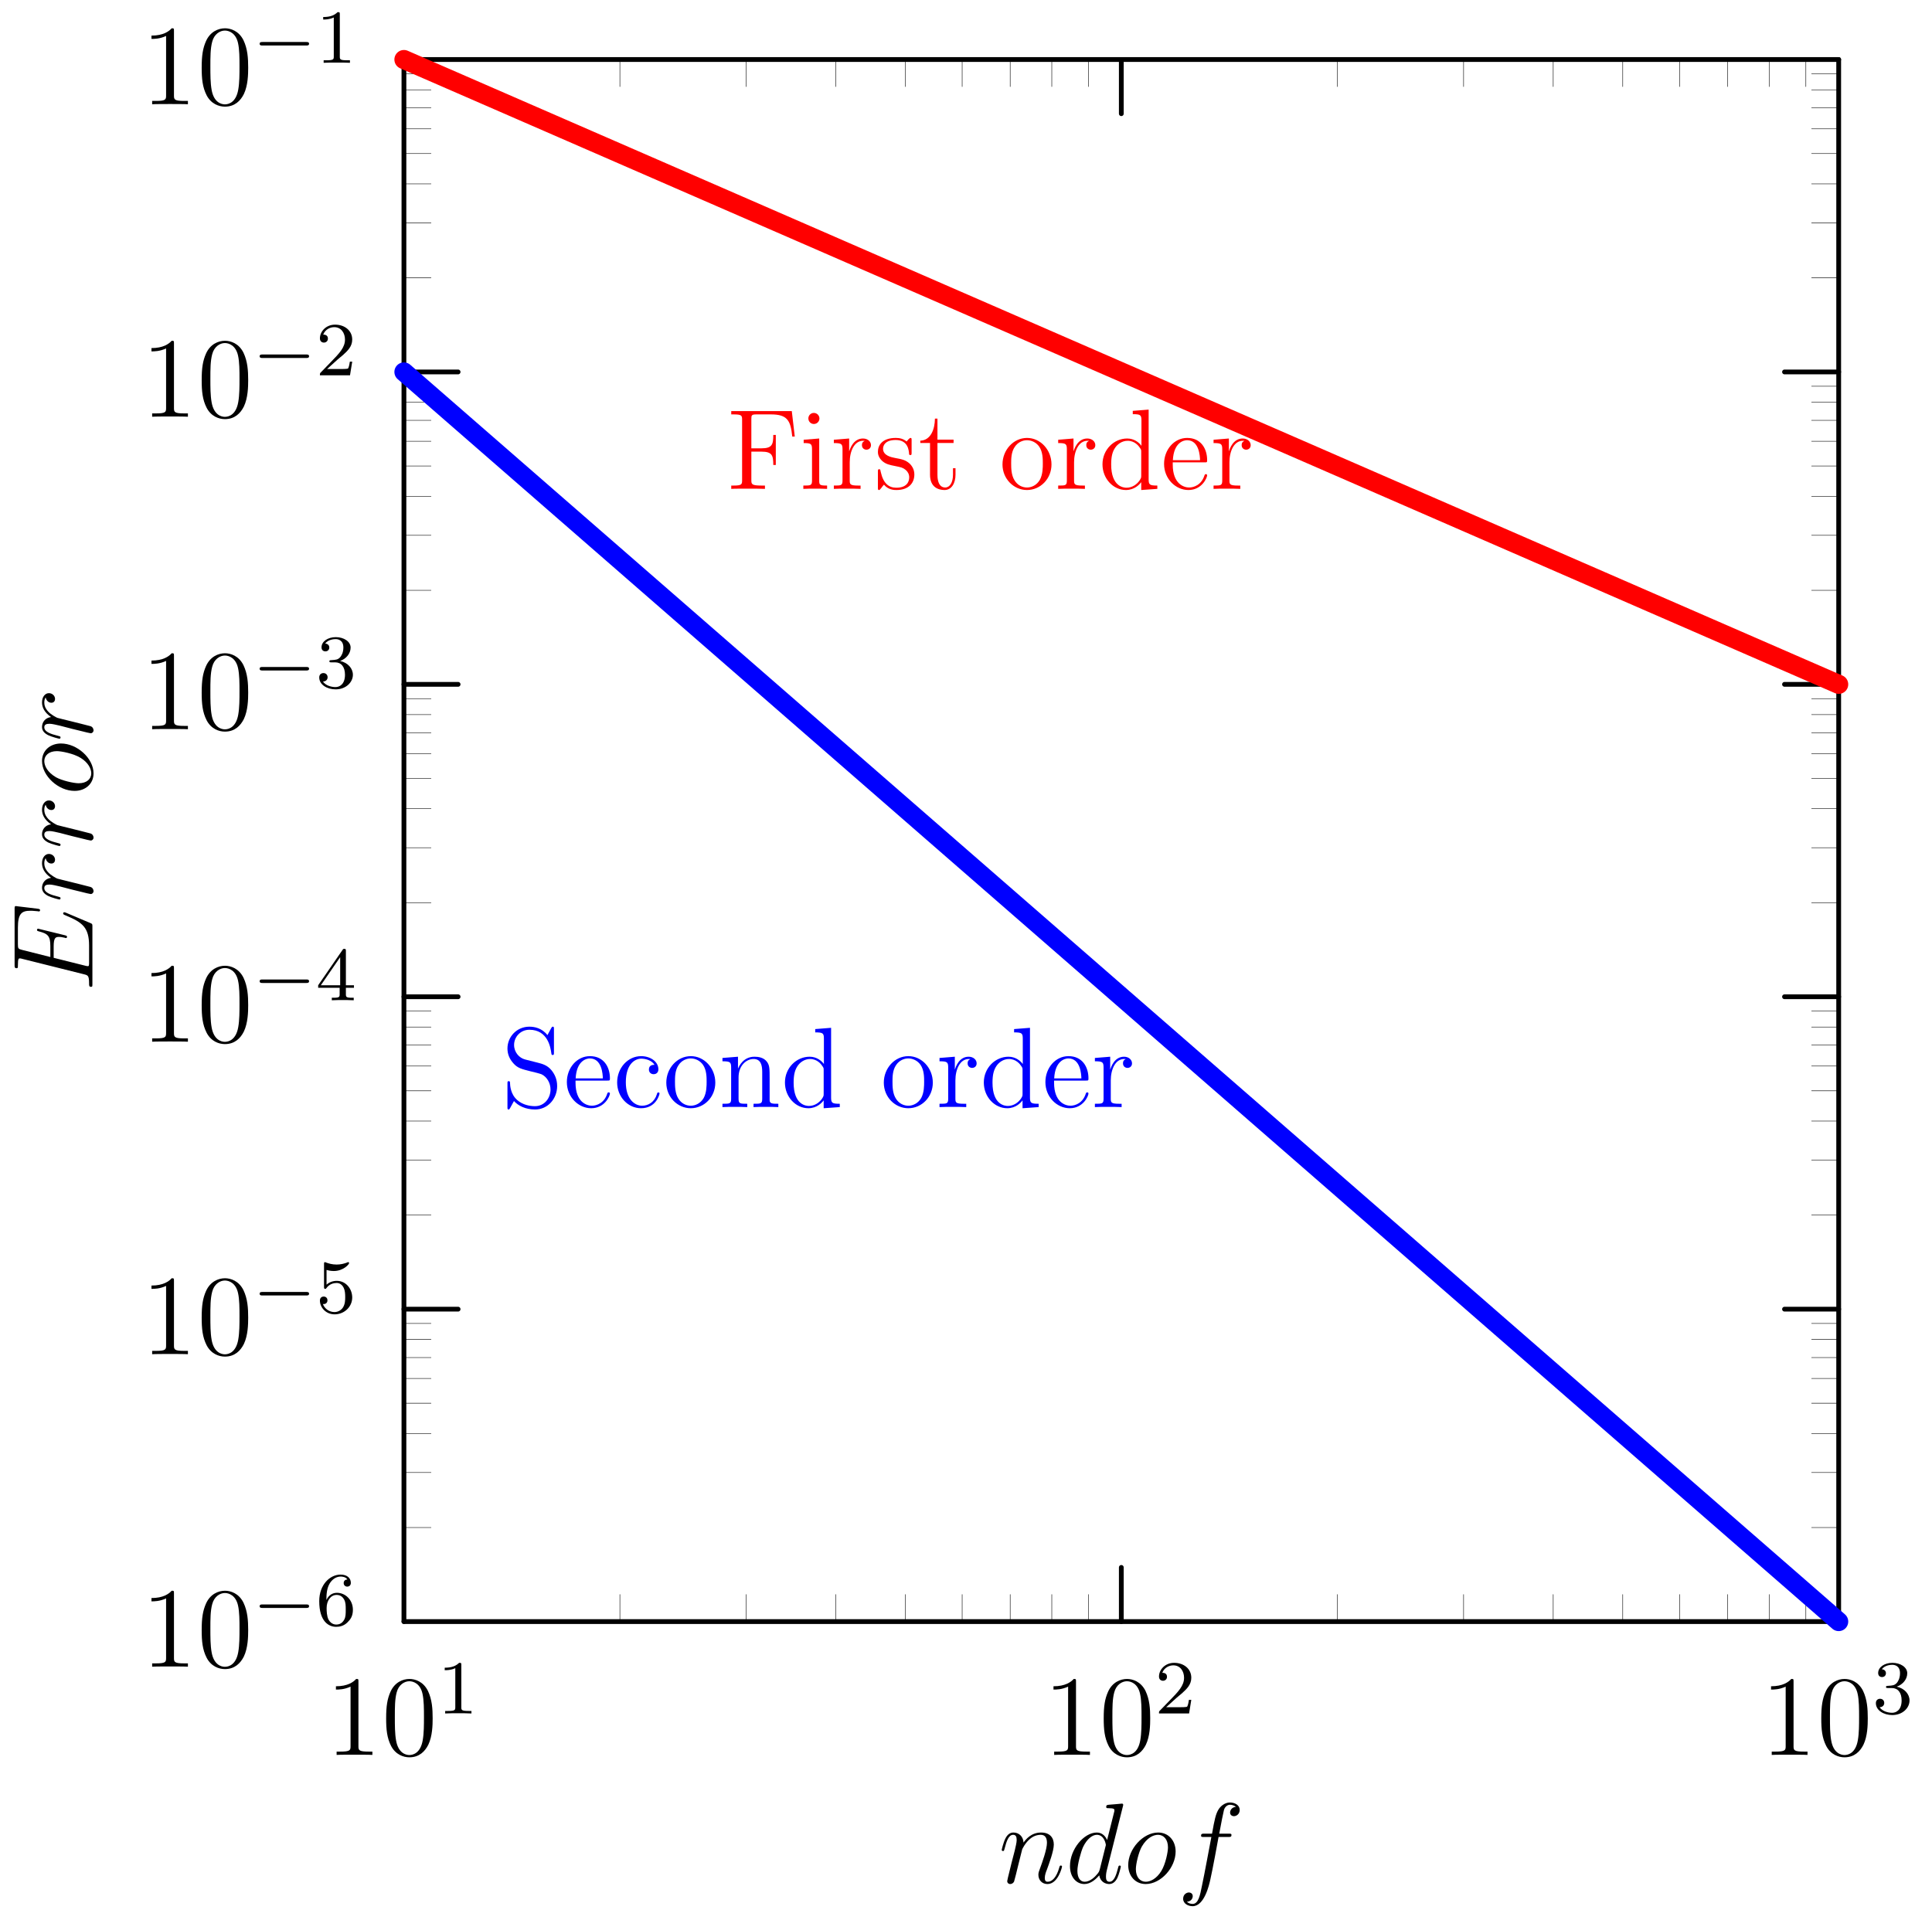 <?xml version='1.0' encoding='UTF-8'?>
<!-- This file was generated by dvisvgm 3.2.2 -->
<svg version='1.1' xmlns='http://www.w3.org/2000/svg' xmlns:xlink='http://www.w3.org/1999/xlink' width='202.171pt' height='200.954pt' viewBox='23.6 27.384 202.171 200.954'>
<defs>
<path id='g1-69' d='M8.309-2.774C8.321-2.809 8.357-2.893 8.357-2.941C8.357-3.001 8.309-3.061 8.237-3.061C8.189-3.061 8.165-3.049 8.13-3.013C8.106-3.001 8.106-2.977 7.998-2.738C7.293-1.064 6.779-.347 4.866-.347H3.12C2.953-.347 2.929-.347 2.857-.359C2.726-.371 2.714-.395 2.714-.49C2.714-.574 2.738-.646 2.762-.753L3.587-4.053H4.77C5.703-4.053 5.774-3.85 5.774-3.491C5.774-3.371 5.774-3.264 5.691-2.905C5.667-2.857 5.655-2.809 5.655-2.774C5.655-2.69 5.715-2.654 5.786-2.654C5.894-2.654 5.906-2.738 5.954-2.905L6.635-5.679C6.635-5.738 6.587-5.798 6.516-5.798C6.408-5.798 6.396-5.75 6.348-5.583C6.109-4.663 5.87-4.4 4.806-4.4H3.67L4.411-7.34C4.519-7.759 4.543-7.795 5.033-7.795H6.743C8.213-7.795 8.512-7.4 8.512-6.492C8.512-6.48 8.512-6.145 8.464-5.75C8.452-5.703 8.44-5.631 8.44-5.607C8.44-5.511 8.5-5.475 8.572-5.475C8.656-5.475 8.703-5.523 8.727-5.738L8.978-7.831C8.978-7.867 9.002-7.986 9.002-8.01C9.002-8.141 8.895-8.141 8.679-8.141H2.845C2.618-8.141 2.499-8.141 2.499-7.926C2.499-7.795 2.582-7.795 2.786-7.795C3.527-7.795 3.527-7.711 3.527-7.58C3.527-7.52 3.515-7.472 3.479-7.34L1.865-.885C1.757-.466 1.733-.347 .897-.347C.669-.347 .55-.347 .55-.132C.55 0 .622 0 .861 0H6.862C7.125 0 7.137-.012 7.221-.203L8.309-2.774Z'/>
<path id='g1-100' d='M6.013-7.998C6.025-8.046 6.049-8.118 6.049-8.177C6.049-8.297 5.93-8.297 5.906-8.297C5.894-8.297 5.308-8.249 5.248-8.237C5.045-8.225 4.866-8.201 4.651-8.189C4.352-8.165 4.268-8.153 4.268-7.938C4.268-7.819 4.364-7.819 4.531-7.819C5.117-7.819 5.129-7.711 5.129-7.592C5.129-7.52 5.105-7.424 5.093-7.388L4.364-4.483C4.232-4.794 3.909-5.272 3.288-5.272C1.937-5.272 .478-3.527 .478-1.757C.478-.574 1.172 .12 1.985 .12C2.642 .12 3.204-.395 3.539-.789C3.658-.084 4.22 .12 4.579 .12S5.224-.096 5.44-.526C5.631-.933 5.798-1.662 5.798-1.71C5.798-1.769 5.75-1.817 5.679-1.817C5.571-1.817 5.559-1.757 5.511-1.578C5.332-.873 5.105-.12 4.615-.12C4.268-.12 4.244-.43 4.244-.669C4.244-.717 4.244-.968 4.328-1.303L6.013-7.998ZM3.599-1.423C3.539-1.219 3.539-1.196 3.371-.968C3.108-.634 2.582-.12 2.02-.12C1.53-.12 1.255-.562 1.255-1.267C1.255-1.925 1.626-3.264 1.853-3.766C2.26-4.603 2.821-5.033 3.288-5.033C4.077-5.033 4.232-4.053 4.232-3.957C4.232-3.945 4.196-3.79 4.184-3.766L3.599-1.423Z'/>
<path id='g1-102' d='M5.332-4.806C5.571-4.806 5.667-4.806 5.667-5.033C5.667-5.153 5.571-5.153 5.356-5.153H4.388C4.615-6.384 4.782-7.233 4.878-7.615C4.949-7.902 5.2-8.177 5.511-8.177C5.762-8.177 6.013-8.07 6.133-7.962C5.667-7.914 5.523-7.568 5.523-7.364C5.523-7.125 5.703-6.982 5.93-6.982C6.169-6.982 6.528-7.185 6.528-7.639C6.528-8.141 6.025-8.416 5.499-8.416C4.985-8.416 4.483-8.034 4.244-7.568C4.029-7.149 3.909-6.719 3.634-5.153H2.833C2.606-5.153 2.487-5.153 2.487-4.937C2.487-4.806 2.558-4.806 2.798-4.806H3.563C3.347-3.694 2.857-.992 2.582 .287C2.379 1.327 2.2 2.2 1.602 2.2C1.566 2.2 1.219 2.2 1.004 1.973C1.614 1.925 1.614 1.399 1.614 1.387C1.614 1.148 1.435 1.004 1.207 1.004C.968 1.004 .61 1.207 .61 1.662C.61 2.176 1.136 2.439 1.602 2.439C2.821 2.439 3.324 .251 3.455-.347C3.67-1.267 4.256-4.447 4.316-4.806H5.332Z'/>
<path id='g1-110' d='M2.463-3.503C2.487-3.575 2.786-4.172 3.228-4.555C3.539-4.842 3.945-5.033 4.411-5.033C4.89-5.033 5.057-4.674 5.057-4.196C5.057-3.515 4.567-2.152 4.328-1.506C4.22-1.219 4.16-1.064 4.16-.849C4.16-.311 4.531 .12 5.105 .12C6.217 .12 6.635-1.638 6.635-1.71C6.635-1.769 6.587-1.817 6.516-1.817C6.408-1.817 6.396-1.781 6.336-1.578C6.061-.598 5.607-.12 5.141-.12C5.021-.12 4.83-.132 4.83-.514C4.83-.813 4.961-1.172 5.033-1.339C5.272-1.997 5.774-3.335 5.774-4.017C5.774-4.734 5.356-5.272 4.447-5.272C3.383-5.272 2.821-4.519 2.606-4.22C2.57-4.902 2.08-5.272 1.554-5.272C1.172-5.272 .909-5.045 .705-4.639C.49-4.208 .323-3.491 .323-3.443S.371-3.335 .454-3.335C.55-3.335 .562-3.347 .634-3.622C.825-4.352 1.04-5.033 1.518-5.033C1.793-5.033 1.889-4.842 1.889-4.483C1.889-4.22 1.769-3.754 1.686-3.383L1.351-2.092C1.303-1.865 1.172-1.327 1.112-1.112C1.028-.801 .897-.239 .897-.179C.897-.012 1.028 .12 1.207 .12C1.351 .12 1.518 .048 1.614-.132C1.638-.191 1.745-.61 1.805-.849L2.068-1.925L2.463-3.503Z'/>
<path id='g1-111' d='M5.452-3.288C5.452-4.423 4.71-5.272 3.622-5.272C2.044-5.272 .49-3.551 .49-1.865C.49-.729 1.231 .12 2.319 .12C3.909 .12 5.452-1.602 5.452-3.288ZM2.331-.12C1.733-.12 1.291-.598 1.291-1.435C1.291-1.985 1.578-3.204 1.913-3.802C2.451-4.722 3.12-5.033 3.61-5.033C4.196-5.033 4.651-4.555 4.651-3.718C4.651-3.24 4.4-1.961 3.945-1.231C3.455-.43 2.798-.12 2.331-.12Z'/>
<path id='g1-114' d='M4.651-4.89C4.28-4.818 4.089-4.555 4.089-4.292C4.089-4.005 4.316-3.909 4.483-3.909C4.818-3.909 5.093-4.196 5.093-4.555C5.093-4.937 4.722-5.272 4.125-5.272C3.646-5.272 3.096-5.057 2.594-4.328C2.511-4.961 2.032-5.272 1.554-5.272C1.088-5.272 .849-4.914 .705-4.651C.502-4.22 .323-3.503 .323-3.443C.323-3.395 .371-3.335 .454-3.335C.55-3.335 .562-3.347 .634-3.622C.813-4.34 1.04-5.033 1.518-5.033C1.805-5.033 1.889-4.83 1.889-4.483C1.889-4.22 1.769-3.754 1.686-3.383L1.351-2.092C1.303-1.865 1.172-1.327 1.112-1.112C1.028-.801 .897-.239 .897-.179C.897-.012 1.028 .12 1.207 .12C1.339 .12 1.566 .036 1.638-.203C1.674-.299 2.116-2.104 2.188-2.379C2.248-2.642 2.319-2.893 2.379-3.156C2.427-3.324 2.475-3.515 2.511-3.67C2.546-3.778 2.869-4.364 3.168-4.627C3.312-4.758 3.622-5.033 4.113-5.033C4.304-5.033 4.495-4.997 4.651-4.89Z'/>
<path id='g0-0' d='M5.571-1.809C5.699-1.809 5.874-1.809 5.874-1.993S5.699-2.176 5.571-2.176H1.004C.877-2.176 .701-2.176 .701-1.993S.877-1.809 1.004-1.809H5.571Z'/>
<path id='g2-49' d='M2.503-5.077C2.503-5.292 2.487-5.3 2.271-5.3C1.945-4.981 1.522-4.79 .765-4.79V-4.527C.98-4.527 1.411-4.527 1.873-4.742V-.654C1.873-.359 1.849-.263 1.092-.263H.813V0C1.14-.024 1.825-.024 2.184-.024S3.236-.024 3.563 0V-.263H3.284C2.527-.263 2.503-.359 2.503-.654V-5.077Z'/>
<path id='g2-50' d='M2.248-1.626C2.375-1.745 2.71-2.008 2.837-2.12C3.332-2.574 3.802-3.013 3.802-3.738C3.802-4.686 3.005-5.3 2.008-5.3C1.052-5.3 .422-4.575 .422-3.866C.422-3.475 .733-3.419 .845-3.419C1.012-3.419 1.259-3.539 1.259-3.842C1.259-4.256 .861-4.256 .765-4.256C.996-4.838 1.53-5.037 1.921-5.037C2.662-5.037 3.045-4.407 3.045-3.738C3.045-2.909 2.463-2.303 1.522-1.339L.518-.303C.422-.215 .422-.199 .422 0H3.571L3.802-1.427H3.555C3.531-1.267 3.467-.869 3.371-.717C3.324-.654 2.718-.654 2.59-.654H1.172L2.248-1.626Z'/>
<path id='g2-51' d='M2.016-2.662C2.646-2.662 3.045-2.2 3.045-1.363C3.045-.367 2.479-.072 2.056-.072C1.618-.072 1.02-.231 .741-.654C1.028-.654 1.227-.837 1.227-1.1C1.227-1.355 1.044-1.538 .789-1.538C.574-1.538 .351-1.403 .351-1.084C.351-.327 1.164 .167 2.072 .167C3.132 .167 3.873-.566 3.873-1.363C3.873-2.024 3.347-2.63 2.534-2.805C3.164-3.029 3.634-3.571 3.634-4.208S2.917-5.3 2.088-5.3C1.235-5.3 .59-4.838 .59-4.232C.59-3.937 .789-3.81 .996-3.81C1.243-3.81 1.403-3.985 1.403-4.216C1.403-4.511 1.148-4.623 .972-4.631C1.307-5.069 1.921-5.093 2.064-5.093C2.271-5.093 2.877-5.029 2.877-4.208C2.877-3.65 2.646-3.316 2.534-3.188C2.295-2.941 2.112-2.925 1.626-2.893C1.474-2.885 1.411-2.877 1.411-2.774C1.411-2.662 1.482-2.662 1.618-2.662H2.016Z'/>
<path id='g2-52' d='M3.14-5.157C3.14-5.316 3.14-5.38 2.973-5.38C2.869-5.38 2.861-5.372 2.782-5.26L.239-1.57V-1.307H2.487V-.646C2.487-.351 2.463-.263 1.849-.263H1.666V0C2.343-.024 2.359-.024 2.813-.024S3.284-.024 3.961 0V-.263H3.778C3.164-.263 3.14-.351 3.14-.646V-1.307H3.985V-1.57H3.14V-5.157ZM2.542-4.511V-1.57H.518L2.542-4.511Z'/>
<path id='g2-53' d='M1.116-4.479C1.219-4.447 1.538-4.368 1.873-4.368C2.869-4.368 3.475-5.069 3.475-5.189C3.475-5.276 3.419-5.3 3.379-5.3C3.363-5.3 3.347-5.3 3.276-5.26C2.965-5.141 2.598-5.045 2.168-5.045C1.698-5.045 1.307-5.165 1.06-5.26C.98-5.3 .964-5.3 .956-5.3C.853-5.3 .853-5.212 .853-5.069V-2.734C.853-2.59 .853-2.495 .98-2.495C1.044-2.495 1.068-2.527 1.108-2.59C1.203-2.71 1.506-3.116 2.184-3.116C2.63-3.116 2.845-2.75 2.917-2.598C3.053-2.311 3.068-1.945 3.068-1.634C3.068-1.339 3.061-.909 2.837-.558C2.686-.319 2.367-.072 1.945-.072C1.427-.072 .917-.399 .733-.917C.757-.909 .805-.909 .813-.909C1.036-.909 1.211-1.052 1.211-1.299C1.211-1.594 .98-1.698 .821-1.698C.677-1.698 .422-1.618 .422-1.275C.422-.558 1.044 .167 1.961 .167C2.957 .167 3.802-.606 3.802-1.594C3.802-2.519 3.132-3.339 2.192-3.339C1.793-3.339 1.419-3.212 1.116-2.941V-4.479Z'/>
<path id='g2-54' d='M1.1-2.638C1.1-3.3 1.156-3.881 1.443-4.368C1.682-4.766 2.088-5.093 2.59-5.093C2.75-5.093 3.116-5.069 3.3-4.79C2.941-4.774 2.909-4.503 2.909-4.415C2.909-4.176 3.092-4.041 3.284-4.041C3.427-4.041 3.658-4.129 3.658-4.431C3.658-4.91 3.3-5.3 2.582-5.3C1.474-5.3 .351-4.248 .351-2.527C.351-.367 1.355 .167 2.128 .167C2.511 .167 2.925 .064 3.284-.279C3.602-.59 3.873-.925 3.873-1.618C3.873-2.662 3.084-3.395 2.2-3.395C1.626-3.395 1.283-3.029 1.1-2.638ZM2.128-.072C1.706-.072 1.443-.367 1.323-.59C1.14-.948 1.124-1.49 1.124-1.793C1.124-2.582 1.554-3.172 2.168-3.172C2.566-3.172 2.805-2.965 2.957-2.686C3.124-2.391 3.124-2.032 3.124-1.626S3.124-.869 2.965-.582C2.758-.215 2.479-.072 2.128-.072Z'/>
<path id='g3-48' d='M5.356-3.826C5.356-4.818 5.296-5.786 4.866-6.695C4.376-7.687 3.515-7.95 2.929-7.95C2.236-7.95 1.387-7.603 .944-6.611C.61-5.858 .49-5.117 .49-3.826C.49-2.666 .574-1.793 1.004-.944C1.47-.036 2.295 .251 2.917 .251C3.957 .251 4.555-.371 4.902-1.064C5.332-1.961 5.356-3.132 5.356-3.826ZM2.917 .012C2.534 .012 1.757-.203 1.53-1.506C1.399-2.224 1.399-3.132 1.399-3.969C1.399-4.949 1.399-5.834 1.59-6.539C1.793-7.34 2.403-7.711 2.917-7.711C3.371-7.711 4.065-7.436 4.292-6.408C4.447-5.727 4.447-4.782 4.447-3.969C4.447-3.168 4.447-2.26 4.316-1.53C4.089-.215 3.335 .012 2.917 .012Z'/>
<path id='g3-49' d='M3.443-7.663C3.443-7.938 3.443-7.95 3.204-7.95C2.917-7.627 2.319-7.185 1.088-7.185V-6.838C1.363-6.838 1.961-6.838 2.618-7.149V-.921C2.618-.49 2.582-.347 1.53-.347H1.16V0C1.482-.024 2.642-.024 3.037-.024S4.579-.024 4.902 0V-.347H4.531C3.479-.347 3.443-.49 3.443-.921V-7.663Z'/>
<path id='g3-70' d='M6.826-8.141H.49V-7.795H.729C1.59-7.795 1.626-7.675 1.626-7.233V-.909C1.626-.466 1.59-.347 .729-.347H.49V0C.777-.024 1.841-.024 2.2-.024C2.618-.024 3.67-.024 4.017 0V-.347H3.658C2.618-.347 2.594-.49 2.594-.921V-3.897H3.646C4.77-3.897 4.89-3.503 4.89-2.499H5.153V-5.643H4.89C4.89-4.639 4.77-4.244 3.646-4.244H2.594V-7.317C2.594-7.711 2.618-7.795 3.144-7.795H4.639C6.36-7.795 6.707-7.161 6.874-5.475H7.137L6.826-8.141Z'/>
<path id='g3-83' d='M2.487-4.985C1.877-5.141 1.339-5.738 1.339-6.504C1.339-7.34 2.008-8.094 2.941-8.094C4.902-8.094 5.165-6.157 5.236-5.643C5.26-5.499 5.26-5.452 5.38-5.452C5.511-5.452 5.511-5.511 5.511-5.727V-8.141C5.511-8.357 5.511-8.416 5.392-8.416C5.356-8.416 5.308-8.416 5.224-8.261L4.83-7.532C4.256-8.273 3.467-8.416 2.941-8.416C1.614-8.416 .646-7.352 .646-6.133C.646-5.559 .849-5.033 1.291-4.555C1.71-4.089 2.128-3.981 2.977-3.766C3.395-3.67 4.053-3.503 4.22-3.431C4.782-3.156 5.153-2.511 5.153-1.841C5.153-.944 4.519-.096 3.527-.096C2.989-.096 2.248-.227 1.662-.741C.968-1.363 .921-2.224 .909-2.618C.897-2.714 .801-2.714 .777-2.714C.646-2.714 .646-2.654 .646-2.439V-.024C.646 .191 .646 .251 .765 .251C.837 .251 .849 .227 .933 .084C.98-.012 1.231-.454 1.327-.634C1.757-.155 2.511 .251 3.539 .251C4.878 .251 5.846-.885 5.846-2.2C5.846-2.929 5.571-3.467 5.248-3.862C4.806-4.4 4.268-4.531 3.802-4.651L2.487-4.985Z'/>
<path id='g3-99' d='M4.328-4.423C4.184-4.423 3.742-4.423 3.742-3.933C3.742-3.646 3.945-3.443 4.232-3.443C4.507-3.443 4.734-3.61 4.734-3.957C4.734-4.758 3.897-5.332 2.929-5.332C1.53-5.332 .418-4.089 .418-2.582C.418-1.052 1.566 .12 2.917 .12C4.495 .12 4.854-1.315 4.854-1.423S4.77-1.53 4.734-1.53C4.627-1.53 4.615-1.494 4.579-1.351C4.316-.502 3.67-.143 3.025-.143C2.295-.143 1.327-.777 1.327-2.594C1.327-4.579 2.343-5.069 2.941-5.069C3.395-5.069 4.053-4.89 4.328-4.423Z'/>
<path id='g3-100' d='M3.587-8.165V-7.819C4.4-7.819 4.495-7.735 4.495-7.149V-4.507C4.244-4.854 3.73-5.272 3.001-5.272C1.614-5.272 .418-4.101 .418-2.57C.418-1.052 1.554 .12 2.869 .12C3.778 .12 4.304-.478 4.471-.705V.12L6.157 0V-.347C5.344-.347 5.248-.43 5.248-1.016V-8.297L3.587-8.165ZM4.471-1.399C4.471-1.184 4.471-1.148 4.304-.885C4.017-.466 3.527-.12 2.929-.12C2.618-.12 1.327-.239 1.327-2.558C1.327-3.419 1.47-3.897 1.733-4.292C1.973-4.663 2.451-5.033 3.049-5.033C3.79-5.033 4.208-4.495 4.328-4.304C4.471-4.101 4.471-4.077 4.471-3.862V-1.399Z'/>
<path id='g3-101' d='M4.579-2.774C4.842-2.774 4.866-2.774 4.866-3.001C4.866-4.208 4.22-5.332 2.774-5.332C1.411-5.332 .359-4.101 .359-2.618C.359-1.04 1.578 .12 2.905 .12C4.328 .12 4.866-1.172 4.866-1.423C4.866-1.494 4.806-1.542 4.734-1.542C4.639-1.542 4.615-1.482 4.591-1.423C4.28-.418 3.479-.143 2.977-.143S1.267-.478 1.267-2.546V-2.774H4.579ZM1.279-3.001C1.375-4.878 2.427-5.093 2.762-5.093C4.041-5.093 4.113-3.407 4.125-3.001H1.279Z'/>
<path id='g3-105' d='M2.08-7.364C2.08-7.675 1.829-7.95 1.494-7.95C1.184-7.95 .921-7.699 .921-7.376C.921-7.018 1.207-6.791 1.494-6.791C1.865-6.791 2.08-7.101 2.08-7.364ZM.43-5.141V-4.794C1.196-4.794 1.303-4.722 1.303-4.136V-.885C1.303-.347 1.172-.347 .395-.347V0C.729-.024 1.303-.024 1.65-.024C1.781-.024 2.475-.024 2.881 0V-.347C2.104-.347 2.056-.406 2.056-.873V-5.272L.43-5.141Z'/>
<path id='g3-110' d='M5.32-2.905C5.32-4.017 5.32-4.352 5.045-4.734C4.698-5.2 4.136-5.272 3.73-5.272C2.57-5.272 2.116-4.28 2.02-4.041H2.008V-5.272L.383-5.141V-4.794C1.196-4.794 1.291-4.71 1.291-4.125V-.885C1.291-.347 1.16-.347 .383-.347V0C.693-.024 1.339-.024 1.674-.024C2.02-.024 2.666-.024 2.977 0V-.347C2.212-.347 2.068-.347 2.068-.885V-3.108C2.068-4.364 2.893-5.033 3.634-5.033S4.543-4.423 4.543-3.694V-.885C4.543-.347 4.411-.347 3.634-.347V0C3.945-.024 4.591-.024 4.926-.024C5.272-.024 5.918-.024 6.229 0V-.347C5.631-.347 5.332-.347 5.32-.705V-2.905Z'/>
<path id='g3-111' d='M5.487-2.558C5.487-4.101 4.316-5.332 2.929-5.332C1.494-5.332 .359-4.065 .359-2.558C.359-1.028 1.554 .12 2.917 .12C4.328 .12 5.487-1.052 5.487-2.558ZM2.929-.143C2.487-.143 1.949-.335 1.602-.921C1.279-1.459 1.267-2.164 1.267-2.666C1.267-3.12 1.267-3.85 1.638-4.388C1.973-4.902 2.499-5.093 2.917-5.093C3.383-5.093 3.885-4.878 4.208-4.411C4.579-3.862 4.579-3.108 4.579-2.666C4.579-2.248 4.579-1.506 4.268-.944C3.933-.371 3.383-.143 2.929-.143Z'/>
<path id='g3-114' d='M1.997-2.786C1.997-3.945 2.475-5.033 3.395-5.033C3.491-5.033 3.515-5.033 3.563-5.021C3.467-4.973 3.276-4.902 3.276-4.579C3.276-4.232 3.551-4.101 3.742-4.101C3.981-4.101 4.22-4.256 4.22-4.579C4.22-4.937 3.897-5.272 3.383-5.272C2.367-5.272 2.02-4.172 1.949-3.945H1.937V-5.272L.335-5.141V-4.794C1.148-4.794 1.243-4.71 1.243-4.125V-.885C1.243-.347 1.112-.347 .335-.347V0C.669-.024 1.327-.024 1.686-.024C2.008-.024 2.857-.024 3.132 0V-.347H2.893C2.02-.347 1.997-.478 1.997-.909V-2.786Z'/>
<path id='g3-115' d='M3.921-5.057C3.921-5.272 3.921-5.332 3.802-5.332C3.706-5.332 3.479-5.069 3.395-4.961C3.025-5.26 2.654-5.332 2.271-5.332C.825-5.332 .395-4.543 .395-3.885C.395-3.754 .395-3.335 .849-2.917C1.231-2.582 1.638-2.499 2.188-2.391C2.845-2.26 3.001-2.224 3.3-1.985C3.515-1.805 3.67-1.542 3.67-1.207C3.67-.693 3.371-.12 2.319-.12C1.53-.12 .956-.574 .693-1.769C.646-1.985 .646-1.997 .634-2.008C.61-2.056 .562-2.056 .526-2.056C.395-2.056 .395-1.997 .395-1.781V-.155C.395 .06 .395 .12 .514 .12C.574 .12 .586 .108 .789-.143C.849-.227 .849-.251 1.028-.442C1.482 .12 2.128 .12 2.331 .12C3.587 .12 4.208-.574 4.208-1.518C4.208-2.164 3.814-2.546 3.706-2.654C3.276-3.025 2.953-3.096 2.164-3.24C1.805-3.312 .933-3.479 .933-4.196C.933-4.567 1.184-5.117 2.26-5.117C3.563-5.117 3.634-4.005 3.658-3.634C3.67-3.539 3.754-3.539 3.79-3.539C3.921-3.539 3.921-3.599 3.921-3.814V-5.057Z'/>
<path id='g3-116' d='M2.008-4.806H3.694V-5.153H2.008V-7.352H1.745C1.733-6.229 1.303-5.081 .215-5.045V-4.806H1.231V-1.482C1.231-.155 2.116 .12 2.75 .12C3.503 .12 3.897-.622 3.897-1.482V-2.164H3.634V-1.506C3.634-.646 3.288-.143 2.821-.143C2.008-.143 2.008-1.255 2.008-1.459V-4.806Z'/>
</defs>
<g id='page1'>
<g transform='translate(23.601 27.384)scale(.996)'>
<path d='M193.178 170.404V6.256' fill='none' stroke='#000000' stroke-linecap='round' stroke-linejoin='round' stroke-miterlimit='10.037' stroke-width='0.502'/>
</g>
<g transform='translate(23.601 27.384)scale(.996)'>
<path d='M193.178 137.574H187.487' fill='none' stroke='#000000' stroke-linecap='round' stroke-linejoin='round' stroke-miterlimit='10.037' stroke-width='0.502'/>
</g>
<g transform='translate(23.601 27.384)scale(.996)'>
<path d='M193.178 104.745H187.487' fill='none' stroke='#000000' stroke-linecap='round' stroke-linejoin='round' stroke-miterlimit='10.037' stroke-width='0.502'/>
</g>
<g transform='translate(23.601 27.384)scale(.996)'>
<path d='M193.178 71.915H187.487' fill='none' stroke='#000000' stroke-linecap='round' stroke-linejoin='round' stroke-miterlimit='10.037' stroke-width='0.502'/>
</g>
<g transform='translate(23.601 27.384)scale(.996)'>
<path d='M193.178 39.086H187.487' fill='none' stroke='#000000' stroke-linecap='round' stroke-linejoin='round' stroke-miterlimit='10.037' stroke-width='0.502'/>
</g>
<g transform='translate(23.601 27.384)scale(.996)'>
<path d='M193.178 160.521H190.333' fill='none' stroke='#000000' stroke-linecap='round' stroke-linejoin='round' stroke-miterlimit='10.037' stroke-width='0.05'/>
</g>
<g transform='translate(23.601 27.384)scale(.996)'>
<path d='M193.178 154.74H190.333' fill='none' stroke='#000000' stroke-linecap='round' stroke-linejoin='round' stroke-miterlimit='10.037' stroke-width='0.05'/>
</g>
<g transform='translate(23.601 27.384)scale(.996)'>
<path d='M193.178 150.639H190.333' fill='none' stroke='#000000' stroke-linecap='round' stroke-linejoin='round' stroke-miterlimit='10.037' stroke-width='0.05'/>
</g>
<g transform='translate(23.601 27.384)scale(.996)'>
<path d='M193.178 147.457H190.333' fill='none' stroke='#000000' stroke-linecap='round' stroke-linejoin='round' stroke-miterlimit='10.037' stroke-width='0.05'/>
</g>
<g transform='translate(23.601 27.384)scale(.996)'>
<path d='M193.178 144.858H190.333' fill='none' stroke='#000000' stroke-linecap='round' stroke-linejoin='round' stroke-miterlimit='10.037' stroke-width='0.05'/>
</g>
<g transform='translate(23.601 27.384)scale(.996)'>
<path d='M193.178 142.66H190.333' fill='none' stroke='#000000' stroke-linecap='round' stroke-linejoin='round' stroke-miterlimit='10.037' stroke-width='0.05'/>
</g>
<g transform='translate(23.601 27.384)scale(.996)'>
<path d='M193.178 140.756H190.333' fill='none' stroke='#000000' stroke-linecap='round' stroke-linejoin='round' stroke-miterlimit='10.037' stroke-width='0.05'/>
</g>
<g transform='translate(23.601 27.384)scale(.996)'>
<path d='M193.178 139.077H190.333' fill='none' stroke='#000000' stroke-linecap='round' stroke-linejoin='round' stroke-miterlimit='10.037' stroke-width='0.05'/>
</g>
<g transform='translate(23.601 27.384)scale(.996)'>
<path d='M193.178 127.692H190.333' fill='none' stroke='#000000' stroke-linecap='round' stroke-linejoin='round' stroke-miterlimit='10.037' stroke-width='0.05'/>
</g>
<g transform='translate(23.601 27.384)scale(.996)'>
<path d='M193.178 121.911H190.333' fill='none' stroke='#000000' stroke-linecap='round' stroke-linejoin='round' stroke-miterlimit='10.037' stroke-width='0.05'/>
</g>
<g transform='translate(23.601 27.384)scale(.996)'>
<path d='M193.178 117.809H190.333' fill='none' stroke='#000000' stroke-linecap='round' stroke-linejoin='round' stroke-miterlimit='10.037' stroke-width='0.05'/>
</g>
<g transform='translate(23.601 27.384)scale(.996)'>
<path d='M193.178 114.628H190.333' fill='none' stroke='#000000' stroke-linecap='round' stroke-linejoin='round' stroke-miterlimit='10.037' stroke-width='0.05'/>
</g>
<g transform='translate(23.601 27.384)scale(.996)'>
<path d='M193.178 112.028H190.333' fill='none' stroke='#000000' stroke-linecap='round' stroke-linejoin='round' stroke-miterlimit='10.037' stroke-width='0.05'/>
</g>
<g transform='translate(23.601 27.384)scale(.996)'>
<path d='M193.178 109.83H190.333' fill='none' stroke='#000000' stroke-linecap='round' stroke-linejoin='round' stroke-miterlimit='10.037' stroke-width='0.05'/>
</g>
<g transform='translate(23.601 27.384)scale(.996)'>
<path d='M193.178 107.926H190.333' fill='none' stroke='#000000' stroke-linecap='round' stroke-linejoin='round' stroke-miterlimit='10.037' stroke-width='0.05'/>
</g>
<g transform='translate(23.601 27.384)scale(.996)'>
<path d='M193.178 106.247H190.333' fill='none' stroke='#000000' stroke-linecap='round' stroke-linejoin='round' stroke-miterlimit='10.037' stroke-width='0.05'/>
</g>
<g transform='translate(23.601 27.384)scale(.996)'>
<path d='M193.178 94.862H190.333' fill='none' stroke='#000000' stroke-linecap='round' stroke-linejoin='round' stroke-miterlimit='10.037' stroke-width='0.05'/>
</g>
<g transform='translate(23.601 27.384)scale(.996)'>
<path d='M193.178 89.081H190.333' fill='none' stroke='#000000' stroke-linecap='round' stroke-linejoin='round' stroke-miterlimit='10.037' stroke-width='0.05'/>
</g>
<g transform='translate(23.601 27.384)scale(.996)'>
<path d='M193.178 84.98H190.333' fill='none' stroke='#000000' stroke-linecap='round' stroke-linejoin='round' stroke-miterlimit='10.037' stroke-width='0.05'/>
</g>
<g transform='translate(23.601 27.384)scale(.996)'>
<path d='M193.178 81.798H190.333' fill='none' stroke='#000000' stroke-linecap='round' stroke-linejoin='round' stroke-miterlimit='10.037' stroke-width='0.05'/>
</g>
<g transform='translate(23.601 27.384)scale(.996)'>
<path d='M193.178 79.198H190.333' fill='none' stroke='#000000' stroke-linecap='round' stroke-linejoin='round' stroke-miterlimit='10.037' stroke-width='0.05'/>
</g>
<g transform='translate(23.601 27.384)scale(.996)'>
<path d='M193.178 77.001H190.333' fill='none' stroke='#000000' stroke-linecap='round' stroke-linejoin='round' stroke-miterlimit='10.037' stroke-width='0.05'/>
</g>
<g transform='translate(23.601 27.384)scale(.996)'>
<path d='M193.178 75.097H190.333' fill='none' stroke='#000000' stroke-linecap='round' stroke-linejoin='round' stroke-miterlimit='10.037' stroke-width='0.05'/>
</g>
<g transform='translate(23.601 27.384)scale(.996)'>
<path d='M193.178 73.418H190.333' fill='none' stroke='#000000' stroke-linecap='round' stroke-linejoin='round' stroke-miterlimit='10.037' stroke-width='0.05'/>
</g>
<g transform='translate(23.601 27.384)scale(.996)'>
<path d='M193.178 62.033H190.333' fill='none' stroke='#000000' stroke-linecap='round' stroke-linejoin='round' stroke-miterlimit='10.037' stroke-width='0.05'/>
</g>
<g transform='translate(23.601 27.384)scale(.996)'>
<path d='M193.178 56.252H190.333' fill='none' stroke='#000000' stroke-linecap='round' stroke-linejoin='round' stroke-miterlimit='10.037' stroke-width='0.05'/>
</g>
<g transform='translate(23.601 27.384)scale(.996)'>
<path d='M193.178 52.15H190.333' fill='none' stroke='#000000' stroke-linecap='round' stroke-linejoin='round' stroke-miterlimit='10.037' stroke-width='0.05'/>
</g>
<g transform='translate(23.601 27.384)scale(.996)'>
<path d='M193.178 48.968H190.333' fill='none' stroke='#000000' stroke-linecap='round' stroke-linejoin='round' stroke-miterlimit='10.037' stroke-width='0.05'/>
</g>
<g transform='translate(23.601 27.384)scale(.996)'>
<path d='M193.178 46.369H190.333' fill='none' stroke='#000000' stroke-linecap='round' stroke-linejoin='round' stroke-miterlimit='10.037' stroke-width='0.05'/>
</g>
<g transform='translate(23.601 27.384)scale(.996)'>
<path d='M193.178 44.171H190.333' fill='none' stroke='#000000' stroke-linecap='round' stroke-linejoin='round' stroke-miterlimit='10.037' stroke-width='0.05'/>
</g>
<g transform='translate(23.601 27.384)scale(.996)'>
<path d='M193.178 42.267H190.333' fill='none' stroke='#000000' stroke-linecap='round' stroke-linejoin='round' stroke-miterlimit='10.037' stroke-width='0.05'/>
</g>
<g transform='translate(23.601 27.384)scale(.996)'>
<path d='M193.178 40.588H190.333' fill='none' stroke='#000000' stroke-linecap='round' stroke-linejoin='round' stroke-miterlimit='10.037' stroke-width='0.05'/>
</g>
<g transform='translate(23.601 27.384)scale(.996)'>
<path d='M193.178 29.203H190.333' fill='none' stroke='#000000' stroke-linecap='round' stroke-linejoin='round' stroke-miterlimit='10.037' stroke-width='0.05'/>
</g>
<g transform='translate(23.601 27.384)scale(.996)'>
<path d='M193.178 23.422H190.333' fill='none' stroke='#000000' stroke-linecap='round' stroke-linejoin='round' stroke-miterlimit='10.037' stroke-width='0.05'/>
</g>
<g transform='translate(23.601 27.384)scale(.996)'>
<path d='M193.178 19.32H190.333' fill='none' stroke='#000000' stroke-linecap='round' stroke-linejoin='round' stroke-miterlimit='10.037' stroke-width='0.05'/>
</g>
<g transform='translate(23.601 27.384)scale(.996)'>
<path d='M193.178 16.139H190.333' fill='none' stroke='#000000' stroke-linecap='round' stroke-linejoin='round' stroke-miterlimit='10.037' stroke-width='0.05'/>
</g>
<g transform='translate(23.601 27.384)scale(.996)'>
<path d='M193.178 13.54H190.333' fill='none' stroke='#000000' stroke-linecap='round' stroke-linejoin='round' stroke-miterlimit='10.037' stroke-width='0.05'/>
</g>
<g transform='translate(23.601 27.384)scale(.996)'>
<path d='M193.178 11.342H190.333' fill='none' stroke='#000000' stroke-linecap='round' stroke-linejoin='round' stroke-miterlimit='10.037' stroke-width='0.05'/>
</g>
<g transform='translate(23.601 27.384)scale(.996)'>
<path d='M193.178 9.438H190.333' fill='none' stroke='#000000' stroke-linecap='round' stroke-linejoin='round' stroke-miterlimit='10.037' stroke-width='0.05'/>
</g>
<g transform='translate(23.601 27.384)scale(.996)'>
<path d='M193.178 7.758H190.333' fill='none' stroke='#000000' stroke-linecap='round' stroke-linejoin='round' stroke-miterlimit='10.037' stroke-width='0.05'/>
</g>
<g transform='translate(23.601 27.384)scale(.996)'>
<path d='M42.438 170.404V6.256' fill='none' stroke='#000000' stroke-linecap='round' stroke-linejoin='round' stroke-miterlimit='10.037' stroke-width='0.502'/>
</g>
<g transform='translate(23.601 27.384)scale(.996)'>
<path d='M42.438 137.574H48.129' fill='none' stroke='#000000' stroke-linecap='round' stroke-linejoin='round' stroke-miterlimit='10.037' stroke-width='0.502'/>
</g>
<g transform='translate(23.601 27.384)scale(.996)'>
<path d='M42.438 104.745H48.129' fill='none' stroke='#000000' stroke-linecap='round' stroke-linejoin='round' stroke-miterlimit='10.037' stroke-width='0.502'/>
</g>
<g transform='translate(23.601 27.384)scale(.996)'>
<path d='M42.438 71.915H48.129' fill='none' stroke='#000000' stroke-linecap='round' stroke-linejoin='round' stroke-miterlimit='10.037' stroke-width='0.502'/>
</g>
<g transform='translate(23.601 27.384)scale(.996)'>
<path d='M42.438 39.086H48.129' fill='none' stroke='#000000' stroke-linecap='round' stroke-linejoin='round' stroke-miterlimit='10.037' stroke-width='0.502'/>
</g>
<g transform='translate(23.601 27.384)scale(.996)'>
<path d='M42.438 160.521H45.283' fill='none' stroke='#000000' stroke-linecap='round' stroke-linejoin='round' stroke-miterlimit='10.037' stroke-width='0.05'/>
</g>
<g transform='translate(23.601 27.384)scale(.996)'>
<path d='M42.438 154.74H45.283' fill='none' stroke='#000000' stroke-linecap='round' stroke-linejoin='round' stroke-miterlimit='10.037' stroke-width='0.05'/>
</g>
<g transform='translate(23.601 27.384)scale(.996)'>
<path d='M42.438 150.639H45.283' fill='none' stroke='#000000' stroke-linecap='round' stroke-linejoin='round' stroke-miterlimit='10.037' stroke-width='0.05'/>
</g>
<g transform='translate(23.601 27.384)scale(.996)'>
<path d='M42.438 147.457H45.283' fill='none' stroke='#000000' stroke-linecap='round' stroke-linejoin='round' stroke-miterlimit='10.037' stroke-width='0.05'/>
</g>
<g transform='translate(23.601 27.384)scale(.996)'>
<path d='M42.438 144.858H45.283' fill='none' stroke='#000000' stroke-linecap='round' stroke-linejoin='round' stroke-miterlimit='10.037' stroke-width='0.05'/>
</g>
<g transform='translate(23.601 27.384)scale(.996)'>
<path d='M42.438 142.66H45.283' fill='none' stroke='#000000' stroke-linecap='round' stroke-linejoin='round' stroke-miterlimit='10.037' stroke-width='0.05'/>
</g>
<g transform='translate(23.601 27.384)scale(.996)'>
<path d='M42.438 140.756H45.283' fill='none' stroke='#000000' stroke-linecap='round' stroke-linejoin='round' stroke-miterlimit='10.037' stroke-width='0.05'/>
</g>
<g transform='translate(23.601 27.384)scale(.996)'>
<path d='M42.438 139.077H45.283' fill='none' stroke='#000000' stroke-linecap='round' stroke-linejoin='round' stroke-miterlimit='10.037' stroke-width='0.05'/>
</g>
<g transform='translate(23.601 27.384)scale(.996)'>
<path d='M42.438 127.692H45.283' fill='none' stroke='#000000' stroke-linecap='round' stroke-linejoin='round' stroke-miterlimit='10.037' stroke-width='0.05'/>
</g>
<g transform='translate(23.601 27.384)scale(.996)'>
<path d='M42.438 121.911H45.283' fill='none' stroke='#000000' stroke-linecap='round' stroke-linejoin='round' stroke-miterlimit='10.037' stroke-width='0.05'/>
</g>
<g transform='translate(23.601 27.384)scale(.996)'>
<path d='M42.438 117.809H45.283' fill='none' stroke='#000000' stroke-linecap='round' stroke-linejoin='round' stroke-miterlimit='10.037' stroke-width='0.05'/>
</g>
<g transform='translate(23.601 27.384)scale(.996)'>
<path d='M42.438 114.628H45.283' fill='none' stroke='#000000' stroke-linecap='round' stroke-linejoin='round' stroke-miterlimit='10.037' stroke-width='0.05'/>
</g>
<g transform='translate(23.601 27.384)scale(.996)'>
<path d='M42.438 112.028H45.283' fill='none' stroke='#000000' stroke-linecap='round' stroke-linejoin='round' stroke-miterlimit='10.037' stroke-width='0.05'/>
</g>
<g transform='translate(23.601 27.384)scale(.996)'>
<path d='M42.438 109.83H45.283' fill='none' stroke='#000000' stroke-linecap='round' stroke-linejoin='round' stroke-miterlimit='10.037' stroke-width='0.05'/>
</g>
<g transform='translate(23.601 27.384)scale(.996)'>
<path d='M42.438 107.926H45.283' fill='none' stroke='#000000' stroke-linecap='round' stroke-linejoin='round' stroke-miterlimit='10.037' stroke-width='0.05'/>
</g>
<g transform='translate(23.601 27.384)scale(.996)'>
<path d='M42.438 106.247H45.283' fill='none' stroke='#000000' stroke-linecap='round' stroke-linejoin='round' stroke-miterlimit='10.037' stroke-width='0.05'/>
</g>
<g transform='translate(23.601 27.384)scale(.996)'>
<path d='M42.438 94.862H45.283' fill='none' stroke='#000000' stroke-linecap='round' stroke-linejoin='round' stroke-miterlimit='10.037' stroke-width='0.05'/>
</g>
<g transform='translate(23.601 27.384)scale(.996)'>
<path d='M42.438 89.081H45.283' fill='none' stroke='#000000' stroke-linecap='round' stroke-linejoin='round' stroke-miterlimit='10.037' stroke-width='0.05'/>
</g>
<g transform='translate(23.601 27.384)scale(.996)'>
<path d='M42.438 84.98H45.283' fill='none' stroke='#000000' stroke-linecap='round' stroke-linejoin='round' stroke-miterlimit='10.037' stroke-width='0.05'/>
</g>
<g transform='translate(23.601 27.384)scale(.996)'>
<path d='M42.438 81.798H45.283' fill='none' stroke='#000000' stroke-linecap='round' stroke-linejoin='round' stroke-miterlimit='10.037' stroke-width='0.05'/>
</g>
<g transform='translate(23.601 27.384)scale(.996)'>
<path d='M42.438 79.198H45.283' fill='none' stroke='#000000' stroke-linecap='round' stroke-linejoin='round' stroke-miterlimit='10.037' stroke-width='0.05'/>
</g>
<g transform='translate(23.601 27.384)scale(.996)'>
<path d='M42.438 77.001H45.283' fill='none' stroke='#000000' stroke-linecap='round' stroke-linejoin='round' stroke-miterlimit='10.037' stroke-width='0.05'/>
</g>
<g transform='translate(23.601 27.384)scale(.996)'>
<path d='M42.438 75.097H45.283' fill='none' stroke='#000000' stroke-linecap='round' stroke-linejoin='round' stroke-miterlimit='10.037' stroke-width='0.05'/>
</g>
<g transform='translate(23.601 27.384)scale(.996)'>
<path d='M42.438 73.418H45.283' fill='none' stroke='#000000' stroke-linecap='round' stroke-linejoin='round' stroke-miterlimit='10.037' stroke-width='0.05'/>
</g>
<g transform='translate(23.601 27.384)scale(.996)'>
<path d='M42.438 62.033H45.283' fill='none' stroke='#000000' stroke-linecap='round' stroke-linejoin='round' stroke-miterlimit='10.037' stroke-width='0.05'/>
</g>
<g transform='translate(23.601 27.384)scale(.996)'>
<path d='M42.438 56.252H45.283' fill='none' stroke='#000000' stroke-linecap='round' stroke-linejoin='round' stroke-miterlimit='10.037' stroke-width='0.05'/>
</g>
<g transform='translate(23.601 27.384)scale(.996)'>
<path d='M42.438 52.15H45.283' fill='none' stroke='#000000' stroke-linecap='round' stroke-linejoin='round' stroke-miterlimit='10.037' stroke-width='0.05'/>
</g>
<g transform='translate(23.601 27.384)scale(.996)'>
<path d='M42.438 48.968H45.283' fill='none' stroke='#000000' stroke-linecap='round' stroke-linejoin='round' stroke-miterlimit='10.037' stroke-width='0.05'/>
</g>
<g transform='translate(23.601 27.384)scale(.996)'>
<path d='M42.438 46.369H45.283' fill='none' stroke='#000000' stroke-linecap='round' stroke-linejoin='round' stroke-miterlimit='10.037' stroke-width='0.05'/>
</g>
<g transform='translate(23.601 27.384)scale(.996)'>
<path d='M42.438 44.171H45.283' fill='none' stroke='#000000' stroke-linecap='round' stroke-linejoin='round' stroke-miterlimit='10.037' stroke-width='0.05'/>
</g>
<g transform='translate(23.601 27.384)scale(.996)'>
<path d='M42.438 42.267H45.283' fill='none' stroke='#000000' stroke-linecap='round' stroke-linejoin='round' stroke-miterlimit='10.037' stroke-width='0.05'/>
</g>
<g transform='translate(23.601 27.384)scale(.996)'>
<path d='M42.438 40.588H45.283' fill='none' stroke='#000000' stroke-linecap='round' stroke-linejoin='round' stroke-miterlimit='10.037' stroke-width='0.05'/>
</g>
<g transform='translate(23.601 27.384)scale(.996)'>
<path d='M42.438 29.203H45.283' fill='none' stroke='#000000' stroke-linecap='round' stroke-linejoin='round' stroke-miterlimit='10.037' stroke-width='0.05'/>
</g>
<g transform='translate(23.601 27.384)scale(.996)'>
<path d='M42.438 23.422H45.283' fill='none' stroke='#000000' stroke-linecap='round' stroke-linejoin='round' stroke-miterlimit='10.037' stroke-width='0.05'/>
</g>
<g transform='translate(23.601 27.384)scale(.996)'>
<path d='M42.438 19.32H45.283' fill='none' stroke='#000000' stroke-linecap='round' stroke-linejoin='round' stroke-miterlimit='10.037' stroke-width='0.05'/>
</g>
<g transform='translate(23.601 27.384)scale(.996)'>
<path d='M42.438 16.139H45.283' fill='none' stroke='#000000' stroke-linecap='round' stroke-linejoin='round' stroke-miterlimit='10.037' stroke-width='0.05'/>
</g>
<g transform='translate(23.601 27.384)scale(.996)'>
<path d='M42.438 13.54H45.283' fill='none' stroke='#000000' stroke-linecap='round' stroke-linejoin='round' stroke-miterlimit='10.037' stroke-width='0.05'/>
</g>
<g transform='translate(23.601 27.384)scale(.996)'>
<path d='M42.438 11.342H45.283' fill='none' stroke='#000000' stroke-linecap='round' stroke-linejoin='round' stroke-miterlimit='10.037' stroke-width='0.05'/>
</g>
<g transform='translate(23.601 27.384)scale(.996)'>
<path d='M42.438 9.438H45.283' fill='none' stroke='#000000' stroke-linecap='round' stroke-linejoin='round' stroke-miterlimit='10.037' stroke-width='0.05'/>
</g>
<g transform='translate(23.601 27.384)scale(.996)'>
<path d='M42.438 7.758H45.283' fill='none' stroke='#000000' stroke-linecap='round' stroke-linejoin='round' stroke-miterlimit='10.037' stroke-width='0.05'/>
</g>
<use x='38.362' y='201.829' xlink:href='#g3-49'/>
<use x='44.215' y='201.829' xlink:href='#g3-48'/>
<use x='50.068' y='197.49' xlink:href='#g0-0'/>
<use x='56.655' y='197.49' xlink:href='#g2-54'/>
<use x='38.362' y='169.122' xlink:href='#g3-49'/>
<use x='44.215' y='169.122' xlink:href='#g3-48'/>
<use x='50.068' y='164.784' xlink:href='#g0-0'/>
<use x='56.655' y='164.784' xlink:href='#g2-53'/>
<use x='38.362' y='136.415' xlink:href='#g3-49'/>
<use x='44.215' y='136.415' xlink:href='#g3-48'/>
<use x='50.068' y='132.077' xlink:href='#g0-0'/>
<use x='56.655' y='132.077' xlink:href='#g2-52'/>
<use x='38.362' y='103.708' xlink:href='#g3-49'/>
<use x='44.215' y='103.708' xlink:href='#g3-48'/>
<use x='50.068' y='99.37' xlink:href='#g0-0'/>
<use x='56.655' y='99.37' xlink:href='#g2-51'/>
<use x='38.362' y='71.001' xlink:href='#g3-49'/>
<use x='44.215' y='71.001' xlink:href='#g3-48'/>
<use x='50.068' y='66.663' xlink:href='#g0-0'/>
<use x='56.655' y='66.663' xlink:href='#g2-50'/>
<use x='38.362' y='38.295' xlink:href='#g3-49'/>
<use x='44.215' y='38.295' xlink:href='#g3-48'/>
<use x='50.068' y='33.956' xlink:href='#g0-0'/>
<use x='56.655' y='33.956' xlink:href='#g2-49'/>
<g transform='matrix(0 -1 1 0 -82.055 148.593)'>
<use x='17.372' y='115.324' xlink:href='#g1-69'/>
<use x='26.738' y='115.324' xlink:href='#g1-114'/>
<use x='32.338' y='115.324' xlink:href='#g1-114'/>
<use x='37.939' y='115.324' xlink:href='#g1-111'/>
<use x='43.566' y='115.324' xlink:href='#g1-114'/>
</g>
<g transform='translate(23.601 27.384)scale(.996)'>
<path d='M42.438 6.256H193.178' fill='none' stroke='#000000' stroke-linecap='round' stroke-linejoin='round' stroke-miterlimit='10.037' stroke-width='0.502'/>
</g>
<g transform='translate(23.601 27.384)scale(.996)'>
<path d='M117.808 6.256V11.947' fill='none' stroke='#000000' stroke-linecap='round' stroke-linejoin='round' stroke-miterlimit='10.037' stroke-width='0.502'/>
</g>
<g transform='translate(23.601 27.384)scale(.996)'>
<path d='M65.127 6.256V9.102' fill='none' stroke='#000000' stroke-linecap='round' stroke-linejoin='round' stroke-miterlimit='10.037' stroke-width='0.05'/>
</g>
<g transform='translate(23.601 27.384)scale(.996)'>
<path d='M78.399 6.256V9.102' fill='none' stroke='#000000' stroke-linecap='round' stroke-linejoin='round' stroke-miterlimit='10.037' stroke-width='0.05'/>
</g>
<g transform='translate(23.601 27.384)scale(.996)'>
<path d='M87.815 6.256V9.102' fill='none' stroke='#000000' stroke-linecap='round' stroke-linejoin='round' stroke-miterlimit='10.037' stroke-width='0.05'/>
</g>
<g transform='translate(23.601 27.384)scale(.996)'>
<path d='M95.119 6.256V9.102' fill='none' stroke='#000000' stroke-linecap='round' stroke-linejoin='round' stroke-miterlimit='10.037' stroke-width='0.05'/>
</g>
<g transform='translate(23.601 27.384)scale(.996)'>
<path d='M101.087 6.256V9.102' fill='none' stroke='#000000' stroke-linecap='round' stroke-linejoin='round' stroke-miterlimit='10.037' stroke-width='0.05'/>
</g>
<g transform='translate(23.601 27.384)scale(.996)'>
<path d='M106.133 6.256V9.102' fill='none' stroke='#000000' stroke-linecap='round' stroke-linejoin='round' stroke-miterlimit='10.037' stroke-width='0.05'/>
</g>
<g transform='translate(23.601 27.384)scale(.996)'>
<path d='M110.504 6.256V9.102' fill='none' stroke='#000000' stroke-linecap='round' stroke-linejoin='round' stroke-miterlimit='10.037' stroke-width='0.05'/>
</g>
<g transform='translate(23.601 27.384)scale(.996)'>
<path d='M114.359 6.256V9.102' fill='none' stroke='#000000' stroke-linecap='round' stroke-linejoin='round' stroke-miterlimit='10.037' stroke-width='0.05'/>
</g>
<g transform='translate(23.601 27.384)scale(.996)'>
<path d='M140.497 6.256V9.102' fill='none' stroke='#000000' stroke-linecap='round' stroke-linejoin='round' stroke-miterlimit='10.037' stroke-width='0.05'/>
</g>
<g transform='translate(23.601 27.384)scale(.996)'>
<path d='M153.769 6.256V9.102' fill='none' stroke='#000000' stroke-linecap='round' stroke-linejoin='round' stroke-miterlimit='10.037' stroke-width='0.05'/>
</g>
<g transform='translate(23.601 27.384)scale(.996)'>
<path d='M163.185 6.256V9.102' fill='none' stroke='#000000' stroke-linecap='round' stroke-linejoin='round' stroke-miterlimit='10.037' stroke-width='0.05'/>
</g>
<g transform='translate(23.601 27.384)scale(.996)'>
<path d='M170.489 6.256V9.102' fill='none' stroke='#000000' stroke-linecap='round' stroke-linejoin='round' stroke-miterlimit='10.037' stroke-width='0.05'/>
</g>
<g transform='translate(23.601 27.384)scale(.996)'>
<path d='M176.457 6.256V9.102' fill='none' stroke='#000000' stroke-linecap='round' stroke-linejoin='round' stroke-miterlimit='10.037' stroke-width='0.05'/>
</g>
<g transform='translate(23.601 27.384)scale(.996)'>
<path d='M181.503 6.256V9.102' fill='none' stroke='#000000' stroke-linecap='round' stroke-linejoin='round' stroke-miterlimit='10.037' stroke-width='0.05'/>
</g>
<g transform='translate(23.601 27.384)scale(.996)'>
<path d='M185.874 6.256V9.102' fill='none' stroke='#000000' stroke-linecap='round' stroke-linejoin='round' stroke-miterlimit='10.037' stroke-width='0.05'/>
</g>
<g transform='translate(23.601 27.384)scale(.996)'>
<path d='M189.729 6.256V9.102' fill='none' stroke='#000000' stroke-linecap='round' stroke-linejoin='round' stroke-miterlimit='10.037' stroke-width='0.05'/>
</g>
<g transform='translate(23.601 27.384)scale(.996)'>
<path d='M42.438 170.404H193.178' fill='none' stroke='#000000' stroke-linecap='round' stroke-linejoin='round' stroke-miterlimit='10.037' stroke-width='0.502'/>
</g>
<g transform='translate(23.601 27.384)scale(.996)'>
<path d='M117.808 170.404V164.713' fill='none' stroke='#000000' stroke-linecap='round' stroke-linejoin='round' stroke-miterlimit='10.037' stroke-width='0.502'/>
</g>
<g transform='translate(23.601 27.384)scale(.996)'>
<path d='M65.127 170.404V167.559' fill='none' stroke='#000000' stroke-linecap='round' stroke-linejoin='round' stroke-miterlimit='10.037' stroke-width='0.05'/>
</g>
<g transform='translate(23.601 27.384)scale(.996)'>
<path d='M78.399 170.404V167.559' fill='none' stroke='#000000' stroke-linecap='round' stroke-linejoin='round' stroke-miterlimit='10.037' stroke-width='0.05'/>
</g>
<g transform='translate(23.601 27.384)scale(.996)'>
<path d='M87.815 170.404V167.559' fill='none' stroke='#000000' stroke-linecap='round' stroke-linejoin='round' stroke-miterlimit='10.037' stroke-width='0.05'/>
</g>
<g transform='translate(23.601 27.384)scale(.996)'>
<path d='M95.119 170.404V167.559' fill='none' stroke='#000000' stroke-linecap='round' stroke-linejoin='round' stroke-miterlimit='10.037' stroke-width='0.05'/>
</g>
<g transform='translate(23.601 27.384)scale(.996)'>
<path d='M101.087 170.404V167.559' fill='none' stroke='#000000' stroke-linecap='round' stroke-linejoin='round' stroke-miterlimit='10.037' stroke-width='0.05'/>
</g>
<g transform='translate(23.601 27.384)scale(.996)'>
<path d='M106.133 170.404V167.559' fill='none' stroke='#000000' stroke-linecap='round' stroke-linejoin='round' stroke-miterlimit='10.037' stroke-width='0.05'/>
</g>
<g transform='translate(23.601 27.384)scale(.996)'>
<path d='M110.504 170.404V167.559' fill='none' stroke='#000000' stroke-linecap='round' stroke-linejoin='round' stroke-miterlimit='10.037' stroke-width='0.05'/>
</g>
<g transform='translate(23.601 27.384)scale(.996)'>
<path d='M114.359 170.404V167.559' fill='none' stroke='#000000' stroke-linecap='round' stroke-linejoin='round' stroke-miterlimit='10.037' stroke-width='0.05'/>
</g>
<g transform='translate(23.601 27.384)scale(.996)'>
<path d='M140.497 170.404V167.559' fill='none' stroke='#000000' stroke-linecap='round' stroke-linejoin='round' stroke-miterlimit='10.037' stroke-width='0.05'/>
</g>
<g transform='translate(23.601 27.384)scale(.996)'>
<path d='M153.769 170.404V167.559' fill='none' stroke='#000000' stroke-linecap='round' stroke-linejoin='round' stroke-miterlimit='10.037' stroke-width='0.05'/>
</g>
<g transform='translate(23.601 27.384)scale(.996)'>
<path d='M163.185 170.404V167.559' fill='none' stroke='#000000' stroke-linecap='round' stroke-linejoin='round' stroke-miterlimit='10.037' stroke-width='0.05'/>
</g>
<g transform='translate(23.601 27.384)scale(.996)'>
<path d='M170.489 170.404V167.559' fill='none' stroke='#000000' stroke-linecap='round' stroke-linejoin='round' stroke-miterlimit='10.037' stroke-width='0.05'/>
</g>
<g transform='translate(23.601 27.384)scale(.996)'>
<path d='M176.457 170.404V167.559' fill='none' stroke='#000000' stroke-linecap='round' stroke-linejoin='round' stroke-miterlimit='10.037' stroke-width='0.05'/>
</g>
<g transform='translate(23.601 27.384)scale(.996)'>
<path d='M181.503 170.404V167.559' fill='none' stroke='#000000' stroke-linecap='round' stroke-linejoin='round' stroke-miterlimit='10.037' stroke-width='0.05'/>
</g>
<g transform='translate(23.601 27.384)scale(.996)'>
<path d='M185.874 170.404V167.559' fill='none' stroke='#000000' stroke-linecap='round' stroke-linejoin='round' stroke-miterlimit='10.037' stroke-width='0.05'/>
</g>
<g transform='translate(23.601 27.384)scale(.996)'>
<path d='M189.729 170.404V167.559' fill='none' stroke='#000000' stroke-linecap='round' stroke-linejoin='round' stroke-miterlimit='10.037' stroke-width='0.05'/>
</g>
<use x='57.665' y='211.063' xlink:href='#g3-49'/>
<use x='63.518' y='211.063' xlink:href='#g3-48'/>
<use x='69.371' y='206.725' xlink:href='#g2-49'/>
<use x='132.753' y='211.063' xlink:href='#g3-49'/>
<use x='138.606' y='211.063' xlink:href='#g3-48'/>
<use x='144.459' y='206.725' xlink:href='#g2-50'/>
<use x='207.841' y='211.063' xlink:href='#g3-49'/>
<use x='213.694' y='211.063' xlink:href='#g3-48'/>
<use x='219.547' y='206.725' xlink:href='#g2-51'/>
<use x='128.1' y='224.458' xlink:href='#g1-110'/>
<use x='135.088' y='224.458' xlink:href='#g1-100'/>
<use x='141.17' y='224.458' xlink:href='#g1-111'/>
<use x='146.798' y='224.458' xlink:href='#g1-102'/>
<g transform='translate(23.601 27.384)scale(.996)'>
<path d='M42.438 6.256L43.945 6.913L45.453 7.569L46.96 8.226L48.468 8.883L49.975 9.539L51.482 10.196L52.99 10.852L54.497 11.509L56.005 12.166L57.512 12.822L59.019 13.479L60.527 14.135L62.034 14.792L63.542 15.448L65.049 16.105L66.556 16.762L68.064 17.418L69.571 18.075L71.079 18.732L72.586 19.388L74.093 20.045L75.601 20.701L77.108 21.358L78.616 22.014L80.123 22.671L81.63 23.328L83.138 23.984L84.645 24.641L86.153 25.297L87.66 25.954L89.167 26.611L90.675 27.267L92.182 27.924L93.69 28.58L95.197 29.237L96.704 29.893L98.212 30.55L99.719 31.207L101.227 31.863L102.734 32.52L104.241 33.176L105.749 33.833L107.256 34.49L108.764 35.146L110.271 35.803L111.778 36.459L113.286 37.116L114.793 37.773L116.301 38.429L117.808 39.086L119.315 39.742L120.823 40.399L122.33 41.056L123.838 41.712L125.345 42.369L126.852 43.025L128.36 43.682L129.867 44.339L131.375 44.995L132.882 45.652L134.389 46.308L135.897 46.965L137.404 47.621L138.912 48.278L140.419 48.935L141.926 49.591L143.434 50.248L144.941 50.904L146.449 51.561L147.956 52.218L149.463 52.874L150.971 53.531L152.478 54.187L153.986 54.844L155.493 55.501L157 56.157L158.508 56.814L160.015 57.47L161.523 58.127L163.03 58.783L164.537 59.44L166.045 60.097L167.552 60.753L169.06 61.41L170.567 62.066L172.074 62.723L173.582 63.38L175.089 64.036L176.597 64.693L178.104 65.349L179.611 66.006L181.119 66.663L182.626 67.319L184.134 67.976L185.641 68.632L187.148 69.289L188.656 69.946L190.163 70.602L191.671 71.259L193.178 71.915' fill='none' stroke='#ff0000' stroke-linecap='round' stroke-linejoin='round' stroke-miterlimit='10.037' stroke-width='2.007'/>
</g>
<g fill='#f00'>
<use x='99.63' y='78.552' xlink:href='#g3-70'/>
<use x='107.269' y='78.552' xlink:href='#g3-105'/>
<use x='110.521' y='78.552' xlink:href='#g3-114'/>
<use x='115.073' y='78.552' xlink:href='#g3-115'/>
<use x='119.69' y='78.552' xlink:href='#g3-116'/>
<use x='128.145' y='78.552' xlink:href='#g3-111'/>
<use x='133.997' y='78.552' xlink:href='#g3-114'/>
<use x='138.55' y='78.552' xlink:href='#g3-100'/>
<use x='145.053' y='78.552' xlink:href='#g3-101'/>
<use x='150.256' y='78.552' xlink:href='#g3-114'/>
</g>
<g transform='translate(23.601 27.384)scale(.996)'>
<path d='M42.438 39.086L43.945 40.399L45.453 41.712L46.96 43.025L48.468 44.339L49.975 45.652L51.482 46.965L52.99 48.278L54.497 49.591L56.005 50.904L57.512 52.218L59.019 53.531L60.527 54.844L62.034 56.157L63.542 57.47L65.049 58.783L66.556 60.097L68.064 61.41L69.571 62.723L71.079 64.036L72.586 65.349L74.093 66.663L75.601 67.976L77.108 69.289L78.616 70.602L80.123 71.915L81.63 73.228L83.138 74.542L84.645 75.855L86.153 77.168L87.66 78.481L89.167 79.794L90.675 81.108L92.182 82.421L93.69 83.734L95.197 85.047L96.704 86.36L98.212 87.674L99.719 88.987L101.227 90.3L102.734 91.613L104.241 92.926L105.749 94.239L107.256 95.553L108.764 96.866L110.271 98.179L111.778 99.492L113.286 100.805L114.793 102.118L116.301 103.432L117.808 104.745L119.315 106.058L120.823 107.371L122.33 108.684L123.838 109.998L125.345 111.311L126.852 112.624L128.36 113.937L129.867 115.25L131.375 116.563L132.882 117.877L134.389 119.19L135.897 120.503L137.404 121.816L138.912 123.129L140.419 124.443L141.926 125.756L143.434 127.069L144.941 128.382L146.449 129.695L147.956 131.008L149.463 132.322L150.971 133.635L152.478 134.948L153.986 136.261L155.493 137.574L157 138.888L158.508 140.201L160.015 141.514L161.523 142.827L163.03 144.14L164.537 145.453L166.045 146.767L167.552 148.08L169.06 149.393L170.567 150.706L172.074 152.019L173.582 153.333L175.089 154.646L176.597 155.959L178.104 157.272L179.611 158.585L181.119 159.898L182.626 161.212L184.134 162.525L185.641 163.838L187.148 165.151L188.656 166.464L190.163 167.778L191.671 169.091L193.178 170.404' fill='none' stroke='#0000ff' stroke-linecap='round' stroke-linejoin='round' stroke-miterlimit='10.037' stroke-width='2.007'/>
</g>
<g fill='#00f'>
<use x='76.056' y='143.258' xlink:href='#g3-83'/>
<use x='82.559' y='143.258' xlink:href='#g3-101'/>
<use x='87.762' y='143.258' xlink:href='#g3-99'/>
<use x='92.965' y='143.258' xlink:href='#g3-111'/>
<use x='98.818' y='143.258' xlink:href='#g3-110'/>
<use x='105.321' y='143.258' xlink:href='#g3-100'/>
<use x='115.726' y='143.258' xlink:href='#g3-111'/>
<use x='121.579' y='143.258' xlink:href='#g3-114'/>
<use x='126.132' y='143.258' xlink:href='#g3-100'/>
<use x='132.635' y='143.258' xlink:href='#g3-101'/>
<use x='137.838' y='143.258' xlink:href='#g3-114'/>
</g>
</g>
</svg>